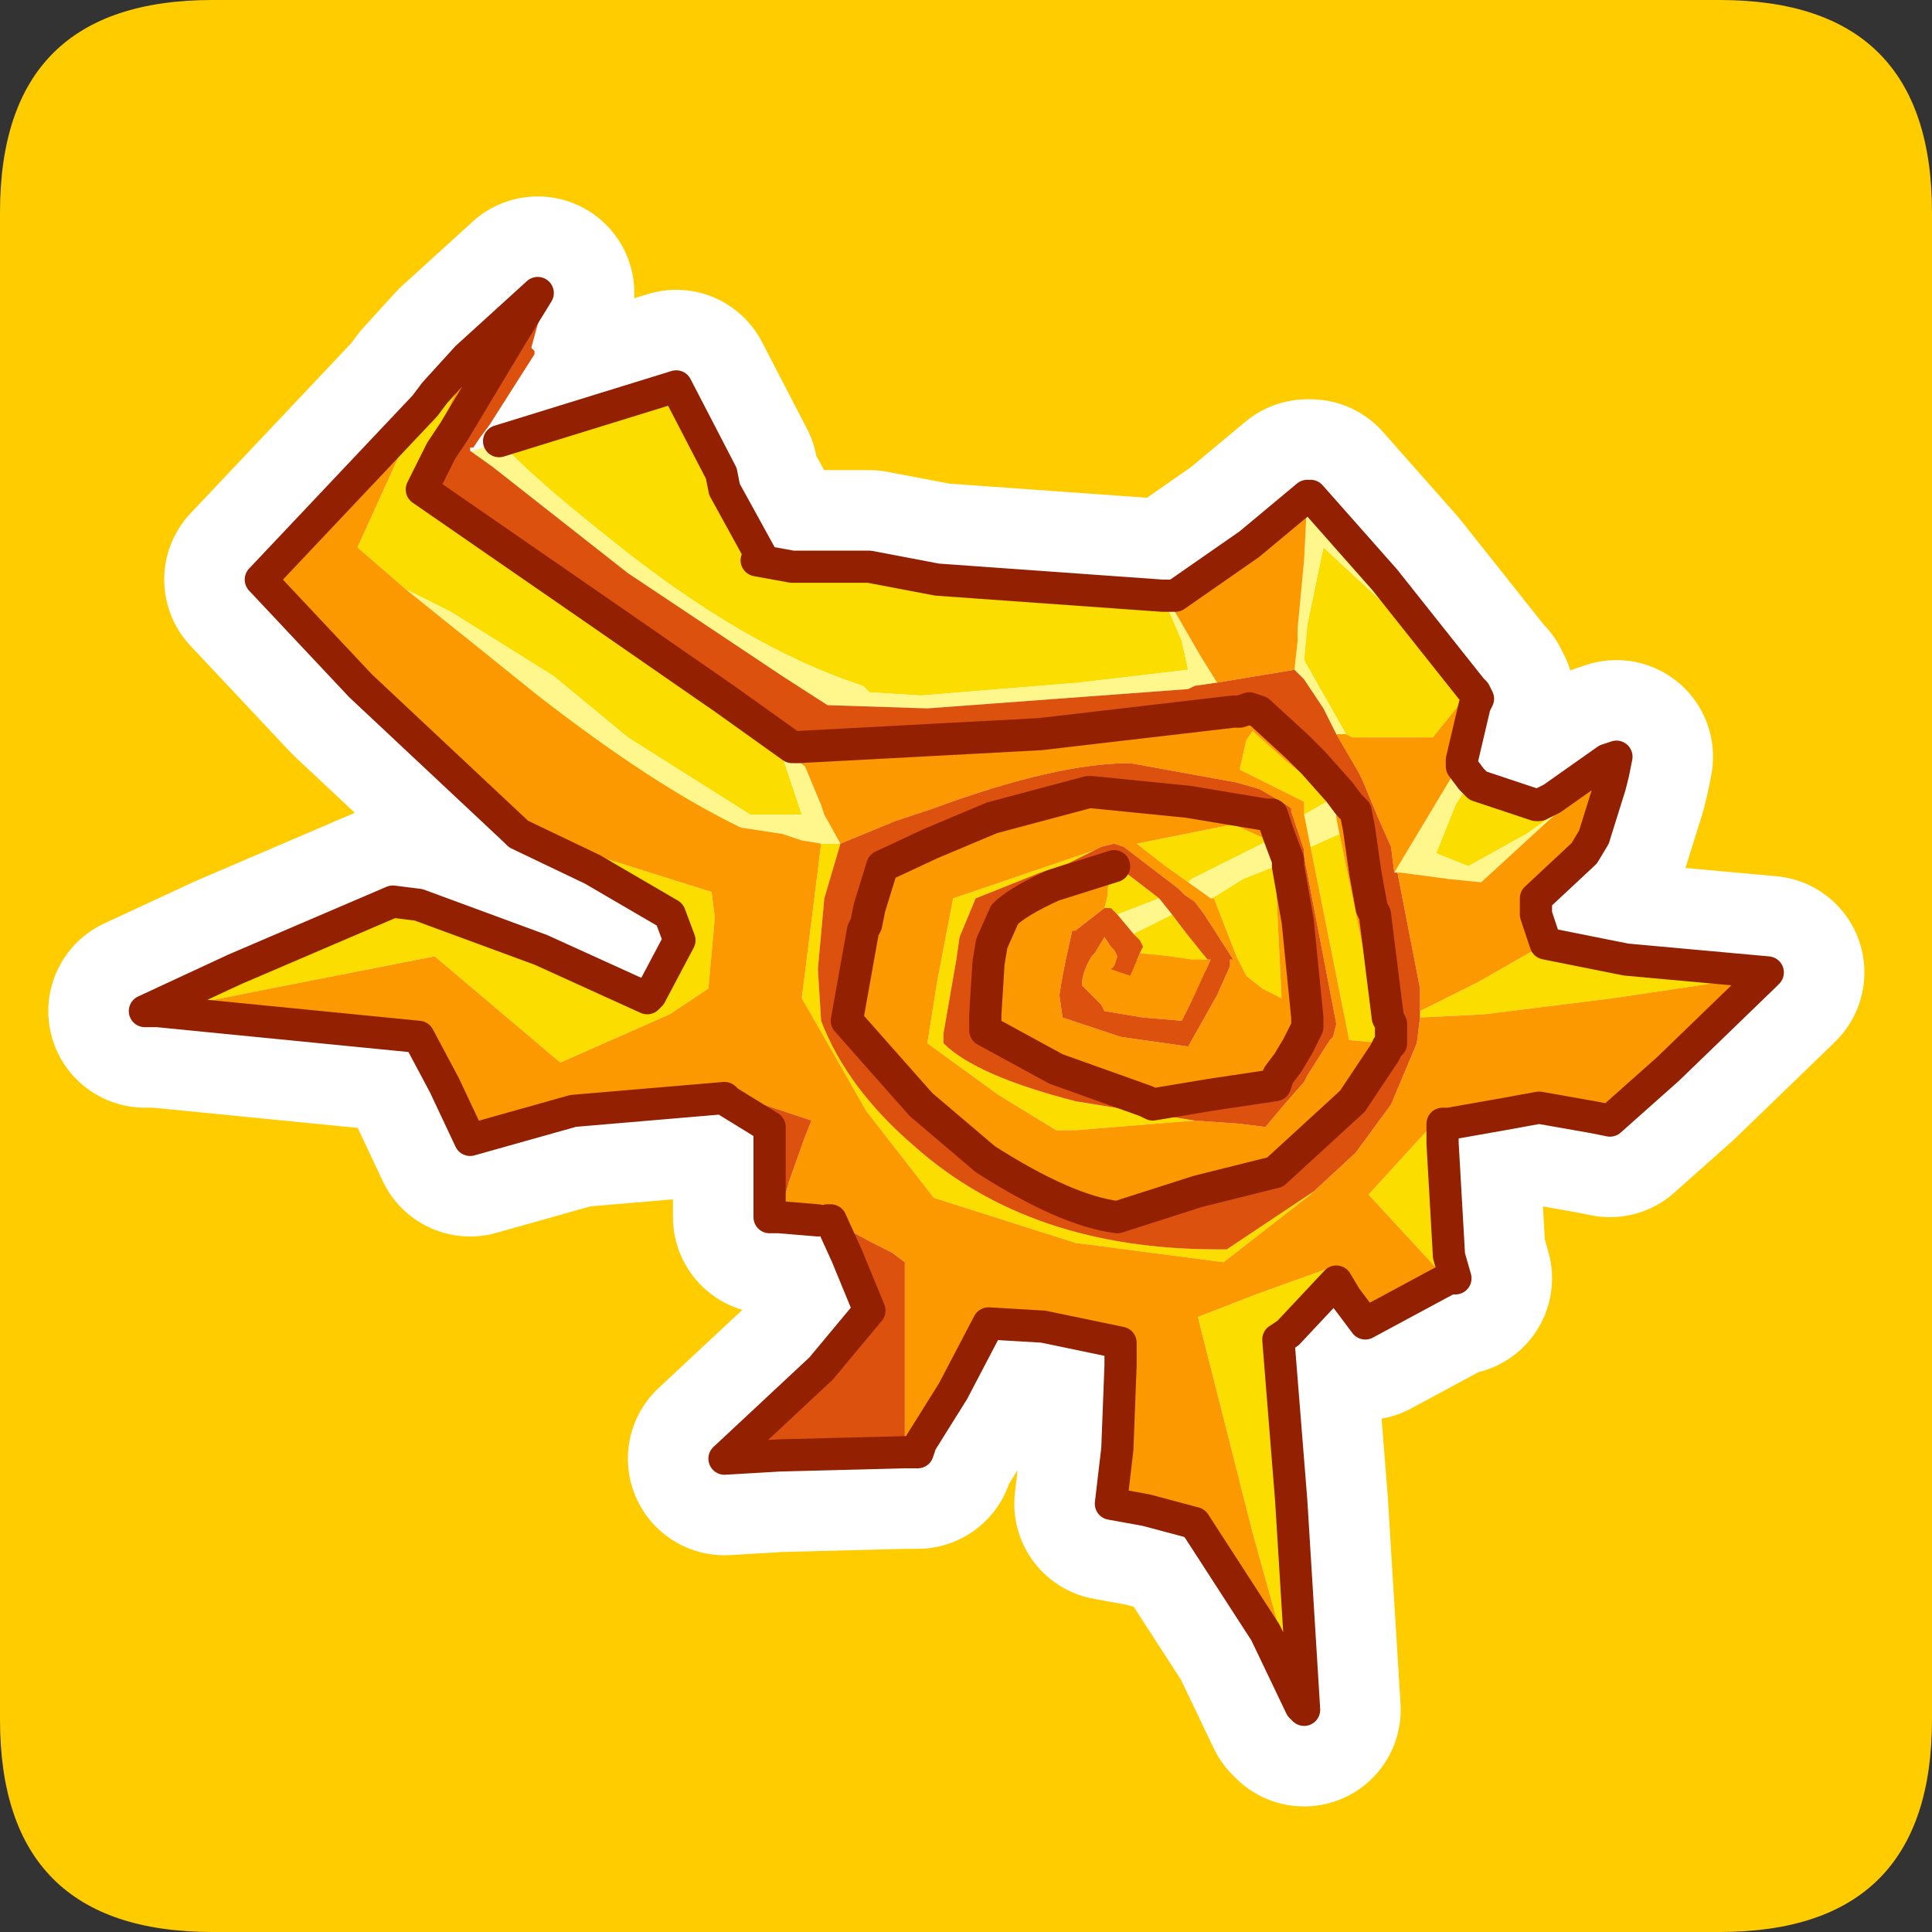 <?xml version="1.0" encoding="UTF-8" standalone="no"?>
<svg xmlns:ffdec="https://www.free-decompiler.com/flash" xmlns:xlink="http://www.w3.org/1999/xlink" ffdec:objectType="frame" height="30.0px" width="30.0px" xmlns="http://www.w3.org/2000/svg">
  <rect width="100%" height="100%" fill="#333333" stroke="none"/>
  <g transform="matrix(1.0, 0.0, 0.0, 1.0, 0.0, 0.0)">
    <use ffdec:characterId="1" height="30.0" transform="matrix(1.0, 0.0, 0.0, 1.0, 0.0, 0.0)" width="30.0" xlink:href="#shape0"/>
  </g>
  <defs>
    <g id="shape0" transform="matrix(1.0, 0.0, 0.0, 1.0, 0.0, 0.0)">
      <path d="M0.0 0.0 L30.0 0.0 30.0 30.0 0.0 30.0 0.0 0.0" fill="#33cc66" fill-opacity="0.0" fill-rule="evenodd" stroke="none"/>
      <path d="M3.3 0.0 L26.7 0.0 Q30.0 0.0 30.0 3.3 L30.0 26.7 Q30.0 30.0 26.7 30.0 L3.3 30.0 Q0.0 30.0 0.0 26.7 L0.0 3.3 Q0.0 0.0 3.3 0.0" fill="#ffcc00" fill-rule="evenodd" stroke="none"/>
      <path d="M24.95 11.8 L25.1 11.75 25.05 12.0 25.0 12.2 24.75 13.0 24.6 13.25 23.85 13.95 23.85 14.2 24.0 14.65 22.95 15.25 22.05 15.7 22.05 15.35 21.7 13.55 21.75 13.55 22.5 13.65 23.0 13.7 24.2 12.6 24.25 12.6 24.95 11.8 M27.4 15.15 L25.9 16.6 25.0 17.4 24.75 17.35 23.9 17.2 23.35 17.3 22.5 17.45 22.4 17.45 22.4 17.55 22.3 17.4 21.25 18.55 22.45 19.85 22.5 19.85 21.2 20.55 20.9 20.15 20.85 19.95 20.75 19.65 19.5 20.1 18.6 20.45 19.45 23.8 20.2 26.5 19.65 25.35 18.55 23.65 17.8 23.45 17.25 23.35 17.35 22.5 17.4 21.2 17.4 20.85 16.2 20.6 15.35 20.55 14.8 21.6 14.3 22.4 14.25 22.55 14.05 22.55 14.05 19.6 13.85 19.45 13.55 19.3 12.9 18.95 12.85 18.95 12.7 18.95 12.1 18.9 12.25 18.35 12.5 17.65 12.6 17.4 11.7 17.1 11.35 17.0 11.3 17.1 11.25 17.05 8.9 17.25 7.3 17.7 6.9 16.85 6.5 16.1 2.45 15.7 4.2 15.35 6.75 14.85 8.7 16.5 10.4 15.75 11.0 15.35 11.1 14.25 11.05 13.85 9.3 13.3 8.05 12.95 8.0 12.9 5.6 10.65 4.05 9.0 6.6 6.3 6.3 6.85 6.05 7.4 5.55 8.5 6.3 9.15 8.35 10.8 Q10.15 12.2 11.5 12.85 L12.15 12.95 12.45 13.05 12.75 13.1 12.45 15.5 13.45 17.25 14.5 18.6 16.7 19.3 19.0 19.6 20.35 18.55 20.4 18.5 21.05 17.9 21.6 17.15 22.0 16.2 22.05 15.8 23.05 15.75 25.05 15.5 27.4 15.15 M7.25 5.55 L8.35 4.55 7.95 5.2 7.05 6.7 6.85 7.0 6.55 7.6 9.3 9.5 11.25 10.85 11.95 11.35 12.3 11.6 12.4 11.6 16.15 11.4 19.15 11.05 19.25 11.05 19.4 11.0 19.55 11.05 20.15 11.6 20.4 11.85 20.8 12.3 20.95 12.5 21.05 12.6 21.1 12.85 21.2 13.55 21.3 14.1 21.35 14.2 21.55 15.8 21.6 15.9 21.6 16.2 21.55 16.25 21.5 16.35 21.1 16.95 21.0 17.1 19.8 18.2 18.6 18.5 17.35 18.9 Q16.55 18.8 15.3 18.0 L14.3 17.15 13.15 15.85 13.4 14.45 13.45 14.35 13.5 14.1 13.7 13.45 14.45 13.1 15.4 12.7 16.9 12.3 16.95 12.3 18.45 12.45 19.05 12.55 19.65 12.65 19.75 12.65 19.85 12.95 20.0 13.35 20.0 13.45 20.15 14.3 20.3 15.8 20.3 15.95 20.15 16.25 20.0 16.5 19.85 16.7 19.8 16.85 18.8 17.0 17.9 17.15 17.8 17.1 16.4 16.6 15.3 16.0 15.3 15.75 15.35 14.95 15.4 14.65 15.6 14.2 Q15.8 14.0 16.35 13.75 L17.3 13.45 17.2 13.8 17.2 13.9 17.15 14.1 16.7 14.45 16.65 14.45 16.55 14.9 16.5 15.15 16.45 15.45 16.5 15.8 17.4 16.1 18.45 16.25 18.9 15.45 19.1 15.0 19.1 14.9 19.15 14.9 18.7 14.2 18.55 14.0 18.4 13.9 18.3 13.8 17.45 13.15 17.3 13.1 17.1 13.15 17.0 13.2 14.8 13.95 14.55 15.25 14.4 16.2 15.5 17.0 16.4 17.55 16.7 17.55 18.55 17.4 19.25 17.45 19.65 17.5 19.9 17.2 20.25 16.8 20.3 16.7 20.65 16.15 20.7 16.1 20.75 15.9 20.25 13.3 20.25 13.2 20.1 12.75 20.05 12.6 20.05 12.55 19.9 12.45 19.55 12.25 19.2 12.15 17.55 11.85 Q16.4 11.85 14.5 12.55 L13.9 12.75 13.05 13.1 12.8 12.65 12.75 12.5 12.5 11.9 12.1 11.6 6.35 7.65 7.1 6.05 7.25 5.55 M18.1 9.25 L18.25 9.25 19.4 8.45 20.3 7.7 20.25 8.7 20.15 9.75 20.15 9.95 20.1 10.4 18.9 10.6 18.65 10.2 18.1 9.25 M22.85 10.7 L22.9 10.75 22.95 10.85 22.9 10.95 22.7 11.8 22.1 12.8 21.65 13.55 21.6 13.15 21.4 12.7 21.15 12.1 21.1 12.0 20.75 11.4 20.9 11.4 21.0 11.45 21.05 11.45 22.25 11.45 22.85 10.7 M20.6 12.45 L20.2 12.0 19.95 11.8 19.45 11.35 19.35 11.5 19.25 11.95 20.25 12.45 20.25 12.65 20.35 13.15 20.95 16.15 21.5 16.2 21.15 14.65 20.8 12.95 20.75 12.7 20.75 12.65 20.6 12.45 M18.75 14.9 L18.8 14.9 18.55 15.45 18.45 15.65 18.35 15.85 17.75 15.8 17.15 15.7 17.1 15.6 17.0 15.5 16.8 15.3 Q16.8 15.1 16.95 14.85 L17.0 14.8 17.15 14.55 17.25 14.7 17.3 14.75 17.35 14.85 17.3 15.0 17.25 15.05 17.4 15.1 17.55 15.15 17.7 14.8 18.15 14.85 18.5 14.9 18.75 14.9 M19.7 13.05 L19.15 12.8 18.4 12.95 17.65 13.1 18.1 13.45 18.45 13.7 18.8 13.95 18.85 13.95 19.2 14.85 19.35 15.15 19.6 15.35 19.9 15.5 19.8 13.45 19.7 13.05" fill="#fc9800" fill-rule="evenodd" stroke="none"/>
      <path d="M24.0 14.65 L25.25 14.9 27.45 15.1 27.4 15.15 25.05 15.5 23.05 15.75 22.05 15.8 22.05 15.7 22.95 15.25 24.0 14.65 M22.4 17.55 L22.4 17.75 22.5 19.5 22.6 19.85 22.5 19.85 22.45 19.85 21.25 18.55 22.3 17.4 22.4 17.55 M20.9 20.15 L20.75 19.9 20.0 20.7 19.85 20.8 20.05 23.3 20.25 26.55 20.2 26.5 19.45 23.8 18.6 20.45 19.5 20.1 20.75 19.65 20.85 19.95 20.9 20.15 M2.45 15.7 L2.25 15.7 3.65 15.05 6.1 14.0 6.5 14.05 8.4 14.75 10.05 15.5 10.1 15.45 10.55 14.6 10.4 14.2 9.2 13.5 8.05 12.95 9.3 13.3 11.05 13.85 11.1 14.25 11.0 15.35 10.4 15.75 8.7 16.5 6.75 14.85 4.2 15.35 2.45 15.7 M6.6 6.3 L6.75 6.1 7.25 5.55 7.1 6.05 6.35 7.65 12.1 11.6 12.45 12.65 11.65 12.65 9.75 11.45 8.6 10.5 7.0 9.5 6.3 9.15 5.55 8.5 6.05 7.4 6.3 6.85 6.6 6.3 M7.75 6.85 L10.5 6.0 11.2 7.35 11.25 7.6 11.8 8.6 11.8 8.65 11.75 8.7 12.3 8.8 13.5 8.8 14.55 9.0 15.25 9.05 18.05 9.25 18.35 9.95 18.45 10.4 16.75 10.6 14.3 10.8 13.5 10.75 13.4 10.65 Q11.55 10.05 9.45 8.35 8.25 7.4 7.75 6.85 M22.85 12.1 L22.95 12.2 23.85 12.5 23.9 12.5 24.1 12.4 24.95 11.8 24.25 12.6 24.2 12.6 23.7 12.95 22.8 13.45 22.55 13.35 22.3 13.25 22.6 12.5 22.85 12.1 M20.9 11.4 L20.25 10.25 20.3 9.7 20.55 8.5 21.9 9.75 22.85 10.7 22.25 11.45 21.05 11.45 21.0 11.45 20.9 11.4 M20.25 12.65 L20.25 12.45 19.25 11.95 19.35 11.5 19.45 11.35 19.95 11.8 20.2 12.0 20.6 12.45 20.25 12.65 M20.8 12.95 L21.15 14.65 21.5 16.2 20.95 16.15 20.35 13.15 20.8 12.95 M13.05 13.1 L12.8 13.95 12.7 15.05 12.75 15.85 Q13.15 16.9 14.2 17.8 16.0 19.4 18.9 19.4 L19.05 19.4 20.4 18.5 20.35 18.55 19.0 19.6 16.7 19.3 14.5 18.6 13.45 17.25 12.45 15.5 12.75 13.1 13.05 13.1 M17.3 13.45 L17.35 13.45 18.0 13.95 17.35 14.2 17.25 14.1 17.15 14.1 17.2 13.9 17.2 13.8 17.3 13.45 M18.2 14.2 L18.35 14.4 18.75 14.9 18.5 14.9 18.15 14.85 17.7 14.8 17.75 14.7 17.7 14.6 17.6 14.5 18.2 14.2 M17.0 13.2 L16.6 13.4 16.15 13.55 15.15 13.95 14.9 14.55 14.85 14.9 14.65 16.05 14.65 16.2 Q15.15 16.7 16.7 17.1 L18.55 17.4 16.7 17.55 16.4 17.55 15.5 17.0 14.4 16.2 14.55 15.25 14.8 13.95 17.0 13.2 M18.45 13.7 L18.1 13.45 17.65 13.1 18.4 12.95 19.15 12.8 19.7 13.05 19.2 13.3 18.5 13.65 18.45 13.7 M19.8 13.45 L19.9 15.5 19.6 15.35 19.35 15.15 19.2 14.85 18.85 13.95 18.8 13.95 18.9 13.9 19.3 13.65 19.8 13.45" fill="#fcdd00" fill-rule="evenodd" stroke="none"/>
      <path d="M7.3 7.0 L7.35 7.0 7.75 6.85 Q8.25 7.4 9.45 8.35 11.55 10.05 13.4 10.65 L13.5 10.75 14.3 10.8 16.75 10.6 18.45 10.4 18.35 9.95 18.05 9.25 18.1 9.25 18.65 10.2 18.9 10.6 18.55 10.65 18.45 10.7 14.4 11.0 12.85 10.95 12.15 10.5 11.4 10.0 9.75 8.9 7.65 7.25 7.3 7.0 M20.3 7.7 L20.35 7.7 21.5 9.0 22.85 10.7 21.9 9.75 20.55 8.5 20.3 9.7 20.25 10.25 20.9 11.4 20.75 11.4 20.55 11.0 20.25 10.55 20.1 10.4 20.15 9.95 20.15 9.75 20.25 8.7 20.3 7.7 M22.7 11.8 L22.7 11.9 22.85 12.1 22.6 12.5 22.3 13.25 22.55 13.35 22.8 13.45 23.7 12.95 24.2 12.6 23.0 13.7 22.5 13.65 21.75 13.55 21.7 13.55 21.65 13.55 22.1 12.8 22.7 11.8 M20.6 12.45 L20.75 12.65 20.75 12.7 20.8 12.95 20.35 13.15 20.25 12.65 20.6 12.45 M18.0 13.95 L18.2 14.2 17.6 14.5 17.35 14.2 18.0 13.95 M19.7 13.05 L19.8 13.45 19.3 13.65 18.9 13.9 18.8 13.95 18.45 13.7 18.5 13.65 19.2 13.3 19.7 13.05 M6.3 9.15 L7.0 9.5 8.6 10.5 9.75 11.45 11.65 12.65 12.45 12.65 12.1 11.6 12.5 11.9 12.75 12.5 12.8 12.65 13.05 13.1 12.75 13.1 12.45 13.05 12.15 12.95 11.5 12.85 Q10.15 12.2 8.35 10.8 L6.3 9.15" fill="#fff78c" fill-rule="evenodd" stroke="none"/>
      <path d="M14.05 22.55 L12.1 22.6 11.25 22.65 12.75 21.25 13.5 20.35 13.15 19.5 12.9 18.95 13.55 19.3 13.85 19.45 14.05 19.6 14.05 22.55 M12.1 18.9 L11.95 18.9 11.95 17.5 11.3 17.1 11.35 17.0 11.7 17.1 12.6 17.4 12.5 17.65 12.25 18.35 12.1 18.9 M8.35 4.55 L8.45 4.45 8.45 4.5 8.5 4.55 8.45 4.6 8.4 4.85 8.25 5.4 8.3 5.45 8.3 5.5 7.6 6.6 7.45 6.8 7.35 6.95 7.3 6.95 7.3 7.0 7.65 7.25 9.75 8.9 11.4 10.0 12.15 10.5 12.85 10.95 14.4 11.0 18.45 10.7 18.55 10.65 18.9 10.6 20.1 10.4 20.25 10.55 20.55 11.0 20.75 11.4 21.1 12.0 21.15 12.1 21.4 12.7 21.6 13.15 21.65 13.55 21.7 13.55 22.05 15.35 22.05 15.7 22.05 15.8 22.0 16.2 21.6 17.15 21.05 17.9 20.4 18.5 19.05 19.4 18.9 19.4 Q16.0 19.4 14.2 17.8 13.15 16.9 12.75 15.85 L12.7 15.05 12.8 13.95 13.05 13.1 13.9 12.75 14.5 12.55 Q16.4 11.85 17.55 11.85 L19.2 12.15 19.55 12.25 19.9 12.45 20.05 12.55 20.05 12.6 20.1 12.75 20.25 13.2 20.25 13.3 20.75 15.9 20.7 16.1 20.65 16.15 20.3 16.7 20.25 16.8 19.9 17.2 19.65 17.5 19.25 17.45 18.55 17.4 16.7 17.1 Q15.15 16.7 14.65 16.2 L14.65 16.05 14.85 14.9 14.9 14.55 15.15 13.95 16.15 13.55 16.6 13.4 17.0 13.2 17.1 13.15 17.3 13.1 17.45 13.15 18.3 13.8 18.4 13.9 18.55 14.0 18.7 14.2 19.15 14.9 19.1 14.9 19.1 15.0 18.9 15.45 18.45 16.25 17.4 16.1 16.5 15.8 16.45 15.45 16.5 15.15 16.55 14.9 16.65 14.45 16.7 14.45 17.15 14.1 17.25 14.1 17.35 14.2 17.6 14.5 17.7 14.6 17.75 14.7 17.7 14.8 17.55 15.15 17.4 15.1 17.25 15.05 17.3 15.0 17.35 14.85 17.3 14.75 17.25 14.7 17.15 14.55 17.0 14.8 16.95 14.85 Q16.8 15.1 16.8 15.3 L17.0 15.5 17.1 15.6 17.15 15.7 17.75 15.8 18.35 15.85 18.45 15.65 18.55 15.45 18.8 14.9 18.75 14.9 18.35 14.4 18.2 14.2 18.0 13.95 17.35 13.45 17.3 13.45 16.35 13.75 Q15.8 14.0 15.6 14.2 L15.4 14.65 15.35 14.95 15.3 15.75 15.3 16.0 16.4 16.6 17.8 17.1 17.9 17.15 18.8 17.0 19.8 16.85 19.85 16.7 20.0 16.5 20.15 16.25 20.3 15.95 20.3 15.8 20.15 14.3 20.0 13.45 20.0 13.35 19.85 12.95 19.75 12.65 19.65 12.65 19.05 12.55 18.45 12.45 16.95 12.3 16.9 12.3 15.4 12.7 14.45 13.1 13.7 13.45 13.5 14.1 13.45 14.35 13.4 14.45 13.15 15.85 14.3 17.15 15.3 18.0 Q16.55 18.8 17.35 18.9 L18.6 18.5 19.8 18.2 21.0 17.1 21.1 16.95 21.5 16.35 21.55 16.25 21.6 16.2 21.6 15.9 21.55 15.8 21.35 14.2 21.3 14.1 21.2 13.55 21.1 12.85 21.05 12.6 20.95 12.5 20.8 12.3 20.4 11.85 20.15 11.6 19.55 11.05 19.4 11.0 19.25 11.05 19.15 11.05 16.15 11.4 12.4 11.6 12.3 11.6 11.95 11.35 11.25 10.85 9.3 9.5 6.55 7.6 6.85 7.0 7.05 6.7 7.95 5.2 8.35 4.55" fill="#dc510e" fill-rule="evenodd" stroke="none"/>
      <path d="M24.95 11.8 L25.1 11.75 25.05 12.0 25.0 12.2 24.75 13.0 24.6 13.25 23.85 13.95 23.85 14.2 24.0 14.65 25.25 14.9 27.45 15.1 27.4 15.15 25.9 16.6 25.0 17.4 24.75 17.35 23.9 17.2 23.35 17.3 22.5 17.45 22.4 17.45 22.4 17.55 22.4 17.75 22.5 19.5 22.6 19.85 22.5 19.85 21.2 20.55 20.9 20.15 20.75 19.9 20.0 20.7 19.85 20.8 20.05 23.3 20.25 26.55 20.2 26.5 19.65 25.35 18.55 23.65 17.8 23.45 17.25 23.35 17.35 22.5 17.4 21.2 17.4 20.85 16.2 20.6 15.35 20.55 14.8 21.6 14.3 22.4 14.25 22.55 14.05 22.55 12.1 22.6 11.25 22.65 12.75 21.25 13.5 20.35 13.15 19.5 12.9 18.95 12.85 18.95 M12.7 18.95 L12.1 18.9 11.95 18.9 11.95 17.5 11.3 17.1 11.25 17.05 8.9 17.25 7.3 17.7 6.9 16.85 6.5 16.1 2.45 15.7 2.25 15.7 3.65 15.05 6.1 14.0 6.5 14.05 8.4 14.75 10.05 15.5 10.1 15.45 10.55 14.6 10.4 14.2 9.2 13.5 8.05 12.95 8.0 12.9 5.6 10.65 4.05 9.0 6.6 6.3 6.75 6.1 7.25 5.55 8.35 4.55 7.95 5.2 7.05 6.7 6.85 7.0 6.55 7.6 9.3 9.5 11.25 10.85 11.95 11.35 12.3 11.6 12.4 11.6 16.15 11.4 19.15 11.05 19.25 11.05 19.4 11.0 19.55 11.05 20.15 11.6 20.4 11.85 20.8 12.3 20.95 12.5 21.05 12.6 21.1 12.85 21.2 13.55 21.3 14.1 21.35 14.2 21.55 15.8 21.6 15.9 21.6 16.2 21.55 16.25 21.5 16.35 21.1 16.95 21.0 17.1 19.8 18.2 18.6 18.5 17.35 18.9 Q16.55 18.8 15.3 18.0 L14.3 17.15 13.15 15.85 13.4 14.45 13.45 14.35 13.5 14.1 13.7 13.45 14.45 13.1 15.4 12.7 16.9 12.3 16.95 12.3 18.45 12.45 19.05 12.55 19.65 12.65 19.75 12.65 19.85 12.95 20.0 13.35 20.0 13.45 20.15 14.3 20.3 15.8 20.3 15.95 20.15 16.25 20.0 16.5 19.85 16.7 19.8 16.85 18.8 17.0 17.9 17.15 17.8 17.1 16.4 16.6 15.3 16.0 15.3 15.75 15.35 14.95 15.4 14.65 15.6 14.2 Q15.8 14.0 16.35 13.75 L17.3 13.45 M7.75 6.85 L10.5 6.0 11.2 7.35 11.25 7.6 11.8 8.6 11.8 8.65 11.75 8.7 12.3 8.8 13.5 8.8 14.55 9.0 15.25 9.05 18.05 9.25 18.1 9.25 18.25 9.25 19.4 8.45 20.3 7.7 20.35 7.7 21.5 9.0 22.85 10.7 22.9 10.75 22.95 10.85 22.9 10.95 22.7 11.8 22.7 11.9 22.85 12.1 22.95 12.2 23.85 12.5 23.9 12.5 24.1 12.4 24.95 11.8" fill="none" stroke="#ffffff" stroke-linecap="round" stroke-linejoin="round" stroke-width="3.0"/>
      <path d="M24.0 14.65 L25.25 14.9 27.45 15.1 27.4 15.15 25.05 15.5 23.05 15.75 22.05 15.8 22.05 15.7 22.95 15.25 24.0 14.65 M22.4 17.55 L22.4 17.75 22.5 19.5 22.6 19.85 22.5 19.85 22.45 19.85 21.25 18.55 22.3 17.4 22.4 17.55 M20.9 20.15 L20.75 19.9 20.0 20.7 19.85 20.8 20.05 23.3 20.25 26.55 20.2 26.5 19.45 23.8 18.6 20.45 19.5 20.1 20.75 19.65 20.85 19.95 20.9 20.15 M2.45 15.7 L2.25 15.7 3.65 15.05 6.1 14.0 6.5 14.05 8.4 14.75 10.05 15.5 10.1 15.45 10.55 14.6 10.4 14.2 9.2 13.5 8.05 12.95 9.3 13.3 11.05 13.85 11.1 14.25 11.0 15.35 10.4 15.75 8.7 16.5 6.75 14.85 4.2 15.35 2.45 15.7 M6.6 6.3 L6.75 6.1 7.25 5.55 7.1 6.05 6.35 7.65 12.1 11.6 12.45 12.65 11.65 12.65 9.75 11.45 8.6 10.5 7.0 9.5 6.3 9.15 5.55 8.5 6.05 7.4 6.3 6.85 6.6 6.3 M7.75 6.85 L10.5 6.0 11.2 7.35 11.25 7.6 11.8 8.6 11.8 8.65 11.75 8.7 12.3 8.8 13.5 8.8 14.55 9.0 15.25 9.05 18.05 9.25 18.35 9.95 18.45 10.4 16.75 10.6 14.3 10.8 13.5 10.75 13.4 10.65 Q11.55 10.05 9.45 8.35 8.25 7.4 7.75 6.85 M22.85 12.1 L22.95 12.2 23.85 12.5 23.9 12.5 24.1 12.4 24.95 11.8 24.25 12.6 24.2 12.6 23.7 12.95 22.8 13.45 22.55 13.35 22.3 13.25 22.6 12.5 22.85 12.1 M20.9 11.4 L20.25 10.25 20.3 9.7 20.55 8.5 21.9 9.75 22.85 10.7 22.25 11.45 21.05 11.45 21.0 11.45 20.9 11.4 M17.3 13.45 L17.35 13.45 18.0 13.95 17.35 14.2 17.25 14.1 17.15 14.1 17.2 13.9 17.2 13.8 17.3 13.45 M18.2 14.2 L18.35 14.4 18.75 14.9 18.5 14.9 18.15 14.85 17.7 14.8 17.75 14.7 17.7 14.6 17.6 14.5 18.2 14.2 M17.0 13.2 L16.6 13.4 16.15 13.55 15.15 13.95 14.9 14.55 14.85 14.9 14.65 16.05 14.65 16.2 Q15.15 16.7 16.7 17.1 L18.55 17.4 16.7 17.55 16.4 17.55 15.5 17.0 14.4 16.2 14.55 15.25 14.8 13.95 17.0 13.2 M13.05 13.1 L12.8 13.95 12.7 15.05 12.75 15.85 Q13.15 16.9 14.2 17.8 16.0 19.4 18.9 19.4 L19.05 19.4 20.4 18.5 20.35 18.55 19.0 19.6 16.7 19.3 14.5 18.6 13.45 17.25 12.45 15.5 12.75 13.1 13.05 13.1 M20.25 12.65 L20.25 12.45 19.25 11.95 19.35 11.5 19.45 11.35 19.95 11.8 20.2 12.0 20.6 12.45 20.25 12.65 M20.8 12.95 L21.15 14.65 21.5 16.2 20.95 16.15 20.35 13.15 20.8 12.95 M18.45 13.7 L18.1 13.45 17.65 13.1 18.4 12.95 19.15 12.8 19.7 13.05 19.2 13.3 18.5 13.65 18.45 13.7 M19.8 13.45 L19.9 15.5 19.6 15.35 19.35 15.15 19.2 14.85 18.85 13.95 18.8 13.95 18.9 13.9 19.3 13.65 19.8 13.45" fill="#fcdd00" fill-rule="evenodd" stroke="none"/>
      <path d="M7.3 7.0 L7.35 7.0 7.75 6.85 Q8.25 7.4 9.45 8.35 11.55 10.05 13.4 10.65 L13.5 10.75 14.3 10.8 16.75 10.6 18.45 10.4 18.35 9.95 18.05 9.25 18.1 9.25 18.65 10.2 18.9 10.6 18.55 10.65 18.45 10.7 14.4 11.0 12.85 10.95 12.15 10.5 11.4 10.0 9.75 8.9 7.65 7.25 7.3 7.0 M20.3 7.7 L20.35 7.7 21.5 9.0 22.85 10.7 21.9 9.75 20.55 8.5 20.3 9.7 20.25 10.25 20.9 11.4 20.75 11.4 20.55 11.0 20.25 10.55 20.1 10.4 20.15 9.95 20.15 9.75 20.25 8.7 20.3 7.7 M22.7 11.8 L22.7 11.9 22.85 12.1 22.6 12.5 22.3 13.25 22.55 13.35 22.8 13.45 23.7 12.95 24.2 12.6 23.0 13.7 22.5 13.65 21.75 13.55 21.7 13.55 21.65 13.55 22.1 12.8 22.7 11.8 M18.0 13.95 L18.2 14.2 17.6 14.5 17.35 14.2 18.0 13.95 M20.6 12.45 L20.75 12.65 20.75 12.7 20.8 12.95 20.35 13.15 20.25 12.65 20.6 12.45 M19.7 13.05 L19.8 13.45 19.3 13.65 18.9 13.9 18.8 13.95 18.45 13.7 18.5 13.65 19.2 13.3 19.7 13.05 M6.3 9.15 L7.0 9.5 8.6 10.5 9.75 11.45 11.65 12.65 12.45 12.65 12.1 11.6 12.5 11.9 12.75 12.5 12.8 12.65 13.05 13.1 12.75 13.1 12.45 13.05 12.15 12.95 11.5 12.85 Q10.15 12.2 8.35 10.8 L6.3 9.15" fill="#fff78c" fill-rule="evenodd" stroke="none"/>
      <path d="M27.4 15.15 L25.9 16.6 25.0 17.4 24.75 17.35 23.9 17.2 23.35 17.3 22.5 17.45 22.4 17.45 22.4 17.55 22.3 17.4 21.25 18.55 22.45 19.85 22.5 19.85 21.2 20.55 20.9 20.15 20.85 19.95 20.75 19.65 19.5 20.1 18.6 20.45 19.45 23.8 20.2 26.5 19.65 25.35 18.55 23.65 17.8 23.45 17.25 23.35 17.35 22.5 17.4 21.2 17.4 20.85 16.2 20.6 15.35 20.55 14.8 21.6 14.3 22.4 14.25 22.55 14.05 22.55 14.05 19.6 13.85 19.45 13.55 19.3 12.9 18.95 12.85 18.95 12.7 18.95 12.1 18.9 12.25 18.35 12.5 17.65 12.6 17.4 11.7 17.1 11.35 17.0 11.3 17.1 11.25 17.05 8.9 17.25 7.3 17.7 6.9 16.85 6.5 16.1 2.45 15.7 4.2 15.35 6.75 14.85 8.7 16.5 10.4 15.75 11.0 15.35 11.1 14.25 11.05 13.85 9.3 13.3 8.05 12.95 8.0 12.9 5.6 10.65 4.05 9.0 6.6 6.3 6.3 6.85 6.05 7.4 5.55 8.5 6.3 9.15 8.35 10.8 Q10.15 12.2 11.5 12.85 L12.15 12.95 12.45 13.05 12.75 13.1 12.45 15.5 13.45 17.25 14.5 18.6 16.7 19.3 19.0 19.6 20.35 18.55 20.4 18.5 21.05 17.9 21.6 17.15 22.0 16.2 22.05 15.8 23.05 15.75 25.05 15.5 27.4 15.15 M7.25 5.55 L8.35 4.55 7.95 5.2 7.05 6.7 6.85 7.0 6.55 7.6 9.3 9.5 11.25 10.85 11.95 11.35 12.3 11.6 12.4 11.6 16.15 11.4 19.15 11.05 19.25 11.05 19.4 11.0 19.55 11.05 20.15 11.6 20.4 11.85 20.8 12.3 20.95 12.5 21.05 12.6 21.1 12.85 21.2 13.55 21.3 14.1 21.35 14.2 21.55 15.8 21.6 15.9 21.6 16.2 21.55 16.25 21.5 16.35 21.1 16.95 21.0 17.1 19.8 18.2 18.6 18.5 17.35 18.9 Q16.55 18.8 15.3 18.0 L14.3 17.15 13.15 15.85 13.4 14.45 13.45 14.35 13.5 14.1 13.7 13.45 14.45 13.1 15.4 12.7 16.9 12.3 16.95 12.3 18.45 12.45 19.05 12.55 19.65 12.65 19.75 12.65 19.85 12.95 20.0 13.35 20.0 13.45 20.15 14.3 20.3 15.8 20.3 15.95 20.15 16.25 20.0 16.5 19.85 16.7 19.8 16.85 18.8 17.0 17.9 17.15 17.8 17.1 16.4 16.6 15.3 16.0 15.3 15.75 15.35 14.95 15.4 14.65 15.6 14.2 Q15.8 14.0 16.35 13.75 L17.3 13.45 17.2 13.8 17.2 13.9 17.15 14.1 16.7 14.45 16.65 14.45 16.55 14.9 16.5 15.15 16.45 15.45 16.5 15.8 17.4 16.1 18.45 16.25 18.9 15.45 19.1 15.0 19.1 14.9 19.15 14.9 18.7 14.2 18.55 14.0 18.4 13.9 18.3 13.8 17.45 13.15 17.3 13.1 17.1 13.15 17.0 13.2 14.8 13.95 14.55 15.25 14.4 16.2 15.5 17.0 16.4 17.55 16.7 17.55 18.55 17.4 19.25 17.45 19.65 17.5 19.9 17.2 20.25 16.8 20.3 16.7 20.65 16.15 20.7 16.1 20.75 15.9 20.25 13.3 20.25 13.2 20.1 12.75 20.05 12.6 20.05 12.55 19.9 12.45 19.55 12.25 19.2 12.15 17.55 11.85 Q16.4 11.85 14.5 12.55 L13.9 12.75 13.05 13.1 12.8 12.65 12.75 12.5 12.5 11.9 12.1 11.6 6.35 7.65 7.1 6.05 7.25 5.55 M18.1 9.25 L18.25 9.25 19.4 8.45 20.3 7.7 20.25 8.7 20.15 9.75 20.15 9.95 20.1 10.4 18.9 10.6 18.65 10.2 18.1 9.25 M22.85 10.7 L22.9 10.75 22.95 10.85 22.9 10.95 22.7 11.8 22.1 12.8 21.65 13.55 21.6 13.15 21.4 12.7 21.15 12.1 21.1 12.0 20.75 11.4 20.9 11.4 21.0 11.45 21.05 11.45 22.25 11.45 22.85 10.7 M24.95 11.8 L25.1 11.75 25.05 12.0 25.0 12.2 24.75 13.0 24.6 13.25 23.85 13.95 23.85 14.2 24.0 14.65 22.95 15.25 22.05 15.7 22.05 15.35 21.7 13.55 21.75 13.55 22.5 13.65 23.0 13.7 24.2 12.6 24.25 12.6 24.95 11.8 M18.75 14.9 L18.8 14.9 18.55 15.45 18.45 15.65 18.35 15.85 17.75 15.8 17.15 15.7 17.1 15.6 17.0 15.5 16.8 15.3 Q16.8 15.1 16.95 14.85 L17.0 14.8 17.15 14.55 17.25 14.7 17.3 14.75 17.35 14.85 17.3 15.0 17.25 15.05 17.4 15.1 17.55 15.15 17.7 14.8 18.15 14.85 18.5 14.9 18.75 14.9 M20.6 12.45 L20.2 12.0 19.95 11.8 19.45 11.35 19.35 11.5 19.25 11.95 20.25 12.45 20.25 12.65 20.35 13.15 20.95 16.15 21.5 16.2 21.15 14.65 20.8 12.95 20.75 12.7 20.75 12.65 20.6 12.45 M19.7 13.05 L19.15 12.8 18.4 12.95 17.65 13.1 18.1 13.45 18.45 13.7 18.8 13.95 18.85 13.95 19.2 14.85 19.35 15.15 19.6 15.35 19.9 15.5 19.8 13.45 19.7 13.05" fill="#fc9800" fill-rule="evenodd" stroke="none"/>
      <path d="M14.05 22.55 L12.1 22.6 11.25 22.65 12.75 21.25 13.5 20.35 13.15 19.5 12.9 18.95 13.55 19.3 13.85 19.45 14.05 19.6 14.05 22.55 M12.1 18.9 L11.95 18.9 11.95 17.5 11.3 17.1 11.35 17.0 11.7 17.1 12.6 17.4 12.5 17.65 12.25 18.35 12.1 18.9 M8.35 4.55 L8.45 4.45 8.45 4.5 8.5 4.55 8.45 4.6 8.4 4.85 8.25 5.4 8.3 5.45 8.3 5.5 7.6 6.6 7.45 6.8 7.35 6.95 7.3 6.95 7.3 7.0 7.65 7.25 9.75 8.9 11.4 10.0 12.15 10.5 12.85 10.95 14.4 11.0 18.45 10.7 18.55 10.65 18.9 10.6 20.1 10.4 20.25 10.55 20.55 11.0 20.75 11.4 21.1 12.0 21.15 12.1 21.4 12.7 21.6 13.15 21.65 13.55 21.7 13.55 22.05 15.35 22.05 15.7 22.05 15.8 22.0 16.2 21.6 17.15 21.05 17.9 20.4 18.5 19.05 19.4 18.9 19.4 Q16.0 19.4 14.2 17.8 13.15 16.9 12.75 15.85 L12.7 15.05 12.8 13.95 13.05 13.1 13.9 12.75 14.5 12.55 Q16.4 11.85 17.55 11.85 L19.2 12.15 19.55 12.25 19.9 12.45 20.05 12.55 20.05 12.6 20.1 12.75 20.25 13.2 20.25 13.3 20.75 15.9 20.7 16.1 20.65 16.15 20.3 16.7 20.25 16.8 19.9 17.2 19.65 17.5 19.25 17.45 18.55 17.4 16.7 17.1 Q15.15 16.7 14.65 16.2 L14.65 16.05 14.85 14.9 14.9 14.55 15.15 13.95 16.15 13.55 16.6 13.4 17.0 13.2 17.1 13.15 17.3 13.1 17.45 13.15 18.3 13.8 18.4 13.9 18.55 14.0 18.7 14.2 19.15 14.9 19.1 14.9 19.1 15.0 18.9 15.45 18.45 16.25 17.4 16.1 16.5 15.8 16.45 15.45 16.5 15.15 16.55 14.9 16.65 14.45 16.7 14.45 17.15 14.1 17.25 14.1 17.35 14.2 17.6 14.5 17.7 14.6 17.75 14.7 17.7 14.8 17.55 15.15 17.4 15.1 17.25 15.05 17.3 15.0 17.35 14.85 17.3 14.75 17.25 14.7 17.15 14.55 17.0 14.8 16.95 14.85 Q16.8 15.1 16.8 15.3 L17.0 15.5 17.1 15.6 17.15 15.7 17.75 15.8 18.35 15.85 18.45 15.65 18.55 15.45 18.8 14.9 18.75 14.9 18.35 14.4 18.2 14.2 18.0 13.95 17.35 13.45 17.3 13.45 16.35 13.75 Q15.8 14.0 15.6 14.2 L15.4 14.65 15.35 14.95 15.3 15.75 15.3 16.0 16.4 16.6 17.8 17.1 17.9 17.15 18.8 17.0 19.8 16.85 19.85 16.7 20.0 16.5 20.15 16.25 20.3 15.95 20.3 15.8 20.15 14.3 20.0 13.45 20.0 13.35 19.85 12.95 19.75 12.65 19.65 12.65 19.05 12.55 18.45 12.45 16.95 12.3 16.9 12.3 15.4 12.7 14.45 13.1 13.7 13.45 13.5 14.1 13.45 14.35 13.4 14.45 13.15 15.85 14.3 17.15 15.3 18.0 Q16.55 18.8 17.35 18.9 L18.6 18.5 19.8 18.2 21.0 17.1 21.1 16.95 21.5 16.35 21.55 16.25 21.6 16.2 21.6 15.9 21.55 15.8 21.35 14.2 21.3 14.1 21.2 13.55 21.1 12.85 21.05 12.6 20.95 12.5 20.8 12.3 20.4 11.85 20.15 11.6 19.55 11.05 19.4 11.0 19.25 11.05 19.15 11.05 16.15 11.4 12.4 11.6 12.3 11.6 11.95 11.35 11.25 10.85 9.3 9.5 6.55 7.6 6.85 7.0 7.05 6.7 7.95 5.2 8.35 4.55" fill="#dc510e" fill-rule="evenodd" stroke="none"/>
      <path d="M24.0 14.65 L25.25 14.9 27.45 15.1 27.4 15.15 25.9 16.6 25.0 17.4 24.75 17.35 23.9 17.2 23.35 17.3 22.5 17.45 22.4 17.45 22.4 17.55 22.4 17.75 22.5 19.5 22.6 19.85 22.5 19.85 21.2 20.55 20.9 20.15 20.75 19.9 20.0 20.7 19.85 20.8 20.05 23.3 20.25 26.55 20.2 26.5 19.65 25.35 18.55 23.65 17.8 23.45 17.25 23.35 17.35 22.5 17.4 21.2 17.4 20.85 16.2 20.6 15.35 20.55 14.8 21.6 14.3 22.4 14.25 22.55 14.05 22.55 12.1 22.6 11.25 22.65 12.75 21.25 13.5 20.35 13.15 19.5 12.9 18.95 12.85 18.95 M12.7 18.95 L12.1 18.9 11.95 18.9 11.95 17.5 11.3 17.1 11.25 17.05 8.9 17.25 7.3 17.7 6.9 16.85 6.5 16.1 2.45 15.7 2.25 15.7 3.65 15.05 6.1 14.0 6.5 14.05 8.4 14.75 10.05 15.5 10.1 15.45 10.55 14.6 10.4 14.2 9.2 13.5 8.05 12.95 8.0 12.9 5.6 10.65 4.05 9.0 6.6 6.3 6.75 6.1 7.25 5.55 8.35 4.55 7.95 5.2 7.05 6.7 6.85 7.0 6.55 7.6 9.3 9.5 11.25 10.85 11.95 11.35 12.3 11.6 12.4 11.6 16.15 11.4 19.15 11.05 19.25 11.05 19.4 11.0 19.55 11.05 20.15 11.6 20.4 11.85 20.8 12.3 20.95 12.5 21.05 12.6 21.1 12.85 21.2 13.55 21.3 14.1 21.35 14.2 21.55 15.8 21.6 15.9 21.6 16.2 21.55 16.25 21.5 16.35 21.1 16.95 21.0 17.1 19.8 18.2 18.6 18.5 17.35 18.9 Q16.55 18.8 15.3 18.0 L14.3 17.15 13.15 15.85 13.4 14.45 13.45 14.35 13.5 14.1 13.7 13.45 14.45 13.1 15.4 12.7 16.9 12.3 16.95 12.3 18.45 12.45 19.05 12.55 19.65 12.65 19.75 12.65 19.85 12.95 20.0 13.35 20.0 13.45 20.15 14.3 20.3 15.8 20.3 15.95 20.15 16.25 20.0 16.5 19.85 16.7 19.8 16.85 18.8 17.0 17.9 17.15 17.8 17.1 16.4 16.6 15.3 16.0 15.3 15.75 15.35 14.95 15.4 14.65 15.6 14.2 Q15.8 14.0 16.35 13.75 L17.3 13.45 M7.75 6.85 L10.5 6.0 11.2 7.35 11.25 7.6 11.8 8.6 11.8 8.65 11.75 8.7 12.3 8.8 13.5 8.8 14.55 9.0 15.25 9.05 18.05 9.25 18.1 9.25 18.25 9.25 19.4 8.45 20.3 7.7 20.35 7.7 21.5 9.0 22.85 10.7 22.9 10.75 22.95 10.85 22.9 10.95 22.7 11.8 22.7 11.9 22.85 12.1 22.95 12.2 23.85 12.5 23.9 12.5 24.1 12.4 24.95 11.8 25.1 11.75 25.05 12.0 25.0 12.2 24.75 13.0 24.6 13.25 23.85 13.95 23.85 14.2 24.0 14.65" fill="none" stroke="#932000" stroke-linecap="round" stroke-linejoin="round" stroke-width="0.5"/>
    </g>
  </defs>
</svg>
